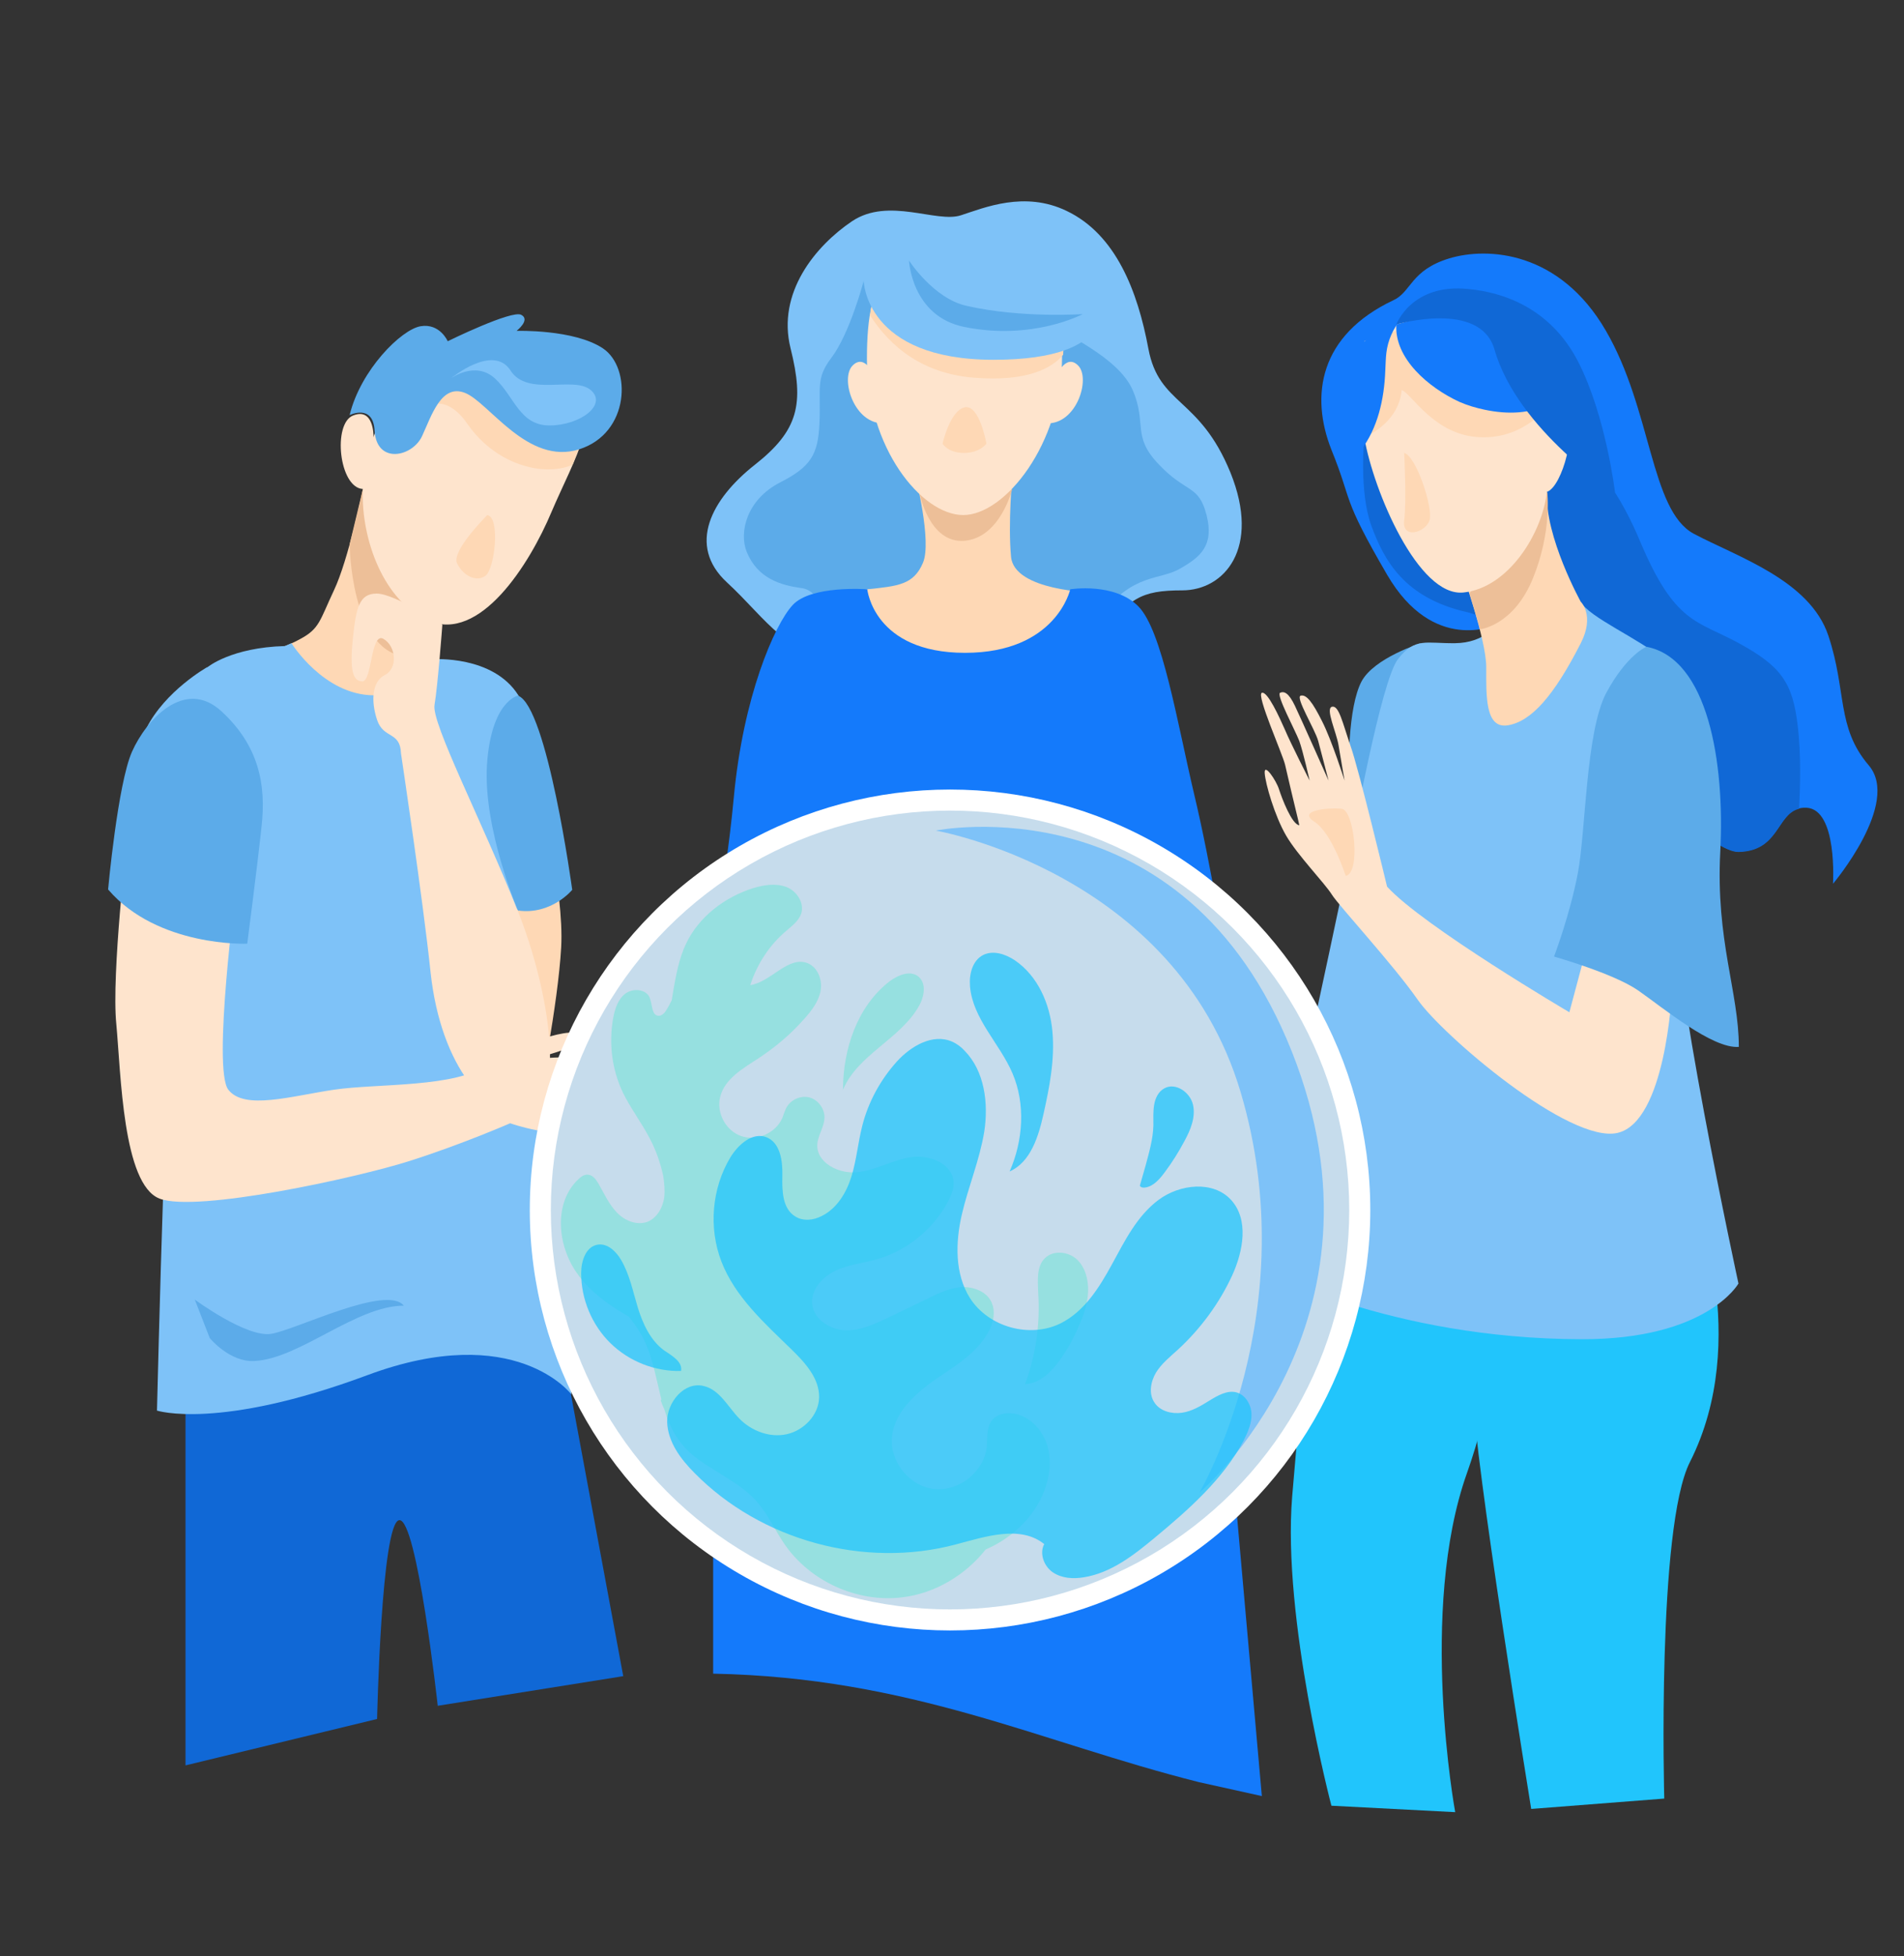 <?xml version="1.0" encoding="utf-8"?>
<!-- Generator: Adobe Illustrator 22.0.1, SVG Export Plug-In . SVG Version: 6.00 Build 0)  -->
<svg version="1.1" id="Layer_1" xmlns="http://www.w3.org/2000/svg" xmlns:xlink="http://www.w3.org/1999/xlink" x="0px" y="0px"
	 viewBox="0 0 533.7 548" style="enable-background:new 0 0 533.7 548;" xml:space="preserve">
<rect x="0" y="0" width="533.7" height="548" fill="#333333" stroke="none"/>
<style type="text/css">
	.st0{fill:#147AFB;}
	.st1{fill:#21C5FC;}
	.st2{fill:#5CABE9;}
	.st3{fill:#1068D6;}
	.st4{fill:#7EC2F8;}
	.st5{fill:#FED8B5;}
	.st6{fill:#EDBF98;}
	.st7{fill:#FEE4CD;}
	.st8{fill:#FFFFFF;}
	.st9{fill:#C6DCEC;}
	.st10{opacity:0.56;fill:#71E2D7;}
	.st11{opacity:0.74;fill:#21C5FC;}
</style>
<path class="st0" d="M338.8,335.3l-138.9-8.2v141.8c55.7,1.1,91.6,19.2,136.2,30.4l17.6,3.9L338.8,335.3z"/>
<path class="st1" d="M368.3,359.1c0,0-3.3,26-6.1,60.2s11,86.6,11,86.6l34.7,1.8c0,0-10.4-56.5,3.3-95c13.6-38.5,4.2-54.7,1.9-53.7
	C410.7,360.1,368.3,359.1,368.3,359.1L368.3,359.1z"/>
<path class="st1" d="M474.8,335.3c0,0,16.3,39.9-1.1,74.3c-9.3,18.3-7.2,94.3-7.2,94.3l-37.3,2.9c0,0-16.3-100.4-16.2-115.6
	s-4-29.4-4-29.4L474.8,335.3z"/>
<path class="st2" d="M398.3,180.2c0,0-13.2,4.1-16.7,10.8c-7.3,14.2-1.2,64.2-1.2,64.2l17.8-53.5v-21.5H398.3z"/>
<path class="st3" d="M52,390.7v103.9l53.7-13c0,0,1.2-55.1,6.2-55.7s10.8,52,10.8,52l52-8.3l-20.5-110.4L52,390.7z"/>
<path class="st4" d="M269.4,60.3c-6.9,2.3-20.3-5.2-30.6,1.7c-10.2,6.9-21.1,20-17.2,35.6s2.2,23-10,32.6s-19.1,22.6-7.8,33
	s16.6,21.1,36.4,23.9c19.7,2.8,60.2,3,68.1-8.2c7.9-11.3,11.4-13.5,23.1-13.5s22.1-11.7,13.5-33c-8.7-21.3-20-18.7-23-34.7
	c-3-16.1-9.1-32-22.9-38.6C287.2,53.4,275.9,58.2,269.4,60.3z"/>
<path class="st2" d="M242.1,78.7c0,0-3.9,14.8-9.1,21.6c-4.4,5.8-2.9,8.3-3.3,18.3c-0.4,8.9-2.5,12.2-11.1,16.6
	c-9.3,4.8-11.5,13.9-9.3,19.4c3.1,7.6,9.7,9.4,15.6,10.2c5.8,0.8,8.9,13.1,14.2,15.3c5.4,2.2,60.8,3.3,69.8-8.1
	c8.9-11.5,16.3-9.4,21.9-12.7c5.6-3.2,9.6-6.4,7.4-15s-5.6-6-13.3-14.1c-7.8-8.1-3.3-11.4-7.4-20.9s-20.1-15.8-20.6-17.6
	C296.3,89.8,242.1,78.7,242.1,78.7L242.1,78.7z"/>
<path class="st5" d="M256.5,133c0,0,4.8,18.7,2.2,24.7c-2.6,6.1-6.9,6.5-15.6,7.4s-5.6,22.6,33,21.7s30.3-20.8,30.3-20.8
	s-22.1-0.4-23-10c-0.9-9.5,0.4-23,0.4-23L256.5,133z"/>
<path class="st6" d="M257.7,138c0,0,2.7,14.4,12.7,13.5s13.3-14.4,13.3-14.4L257.7,138z"/>
<path class="st7" d="M245.3,105.8c0,0-2.7-7-6.3-3.4s0.4,16.6,8.9,16.2C256.3,118.2,245.3,105.8,245.3,105.8L245.3,105.8z"/>
<path class="st7" d="M295.9,105.8c0,0,2.7-7,6.3-3.4s-0.4,16.6-8.9,16.2S295.9,105.8,295.9,105.8L295.9,105.8z"/>
<path class="st7" d="M270.8,71.1c-21.2,0-27.8,4.7-27.8,29.5s15.3,43.7,27,43.7s27.7-20,27.7-44.4S294.9,71.1,270.8,71.1z"/>
<path class="st5" d="M243.9,88.4c3.8,5.8,12,16,28.9,17.4c15.5,1.3,22.3-2.9,25.2-6.4c0.1-1,0.1-2,0.1-3c0-3.3-0.1-6.2-0.2-8.9
	l-51.5-10.3C244.8,80.4,243.9,88.4,243.9,88.4L243.9,88.4z"/>
<path class="st0" d="M243.1,165.1c0,0,1.8,17.8,27.4,17.8s29.5-17.8,29.5-17.8s12.4-2,19.1,4.8s10.9,32.6,15.6,52.5
	c4.8,20,9.1,47.3,9.1,47.3l-145.9,2.6c0,0,5.2-21.2,7.8-49c2.6-27.9,11.3-48.2,16.5-53.8S243.1,165.1,243.1,165.1L243.1,165.1z"/>
<path class="st4" d="M242.1,78.7c0,0,0.4,22.1,36.4,22.1s29.9-16.9,29.9-16.9s-14.8-16.5-30.8-16.5S242.1,78.7,242.1,78.7
	L242.1,78.7z"/>
<path class="st0" d="M390.6,84.1c5-2.3,4.8-8.4,15.6-11.7c10.9-3.3,31-2,43.9,20.2c12.9,22.1,12.5,50.3,24.6,56.9
	c12.2,6.5,32.6,13,37.8,28.6c5.2,15.6,2.2,25.6,11.3,36.3c9.1,10.6-10,33.2-10,33.2s1.3-20.8-7.4-21.3c-8.7-0.4-6.5,12-19.1,12.3
	s-68.1-63.5-68.1-63.5s-17.4,8.2-30.4-14.1s-9.5-20-15.6-35C367.2,110.8,369.8,93.9,390.6,84.1L390.6,84.1z"/>
<path class="st3" d="M487.4,180.2c-11.7-6.4-17.9-5.3-27.7-28.6s-19.8-26.4-19.8-26.4l-57.5-2.6c0,0-1.5,15.2,2,24.7
	s9.1,20.2,26.8,24.2c2.6,0.6,5.2,1.9,7.9,3.7c0.1,0,0.1-0.1,0.1-0.1s0.1,0.1,0.3,0.4c9.5,6.5,19.2,18.9,25.5,27.9
	c16.3,17,35.5,35.4,42.3,35.3c11.4-0.2,10.7-10.6,17-12.1c0.3-5.8,0.6-15.4-0.4-23.3C502.5,191.1,499.1,186.6,487.4,180.2
	L487.4,180.2z"/>
<path class="st4" d="M419.3,175.1c0,0-3.2,5-11.4,5.1s-11.2-1.7-16,4.4s-12.6,49.5-14.8,60.8c-2.2,11.3-23.6,110.1-23.6,110.1
	s35.8,19.6,89.8,19.7c35.2,0.1,44-15.6,44-15.6s-19.5-89.8-18.2-112c1.3-22.1,3.5-57.4-3-63s-20.8-11.7-23-16
	c0,0-14.5,40.5-21.3,31.3C417.6,194,419.3,175.1,419.3,175.1L419.3,175.1z"/>
<path class="st5" d="M409.7,159.9c0,0,6.9,19.2,6.9,27s-0.4,17.4,6.1,16.3c6.5-1.1,12.8-8.1,20.4-23c4-7.8,0-11.6,0-11.6
	s-10.1-18.2-9.5-30.8S409.7,159.9,409.7,159.9L409.7,159.9z"/>
<path class="st7" d="M432.3,122.5c0,0,0.9-8.6,5.6-6c4.8,2.6,0,20-4.3,21.3S432.3,122.5,432.3,122.5L432.3,122.5z"/>
<path class="st6" d="M411.9,166.2l3,10.1c0,0,9.4-1,14.8-14.3s4-24.2,4-24.2L411.9,166.2z"/>
<path class="st7" d="M394.1,89.1c-10,5.3-14.3,18.2-11.7,33.4s15.2,44.8,27.8,43.5s22.1-16.5,23.4-28.2s0.4-28.6-3-38.6
	C427.1,89.1,409.7,80.9,394.1,89.1L394.1,89.1z"/>
<path class="st7" d="M444.9,264.9l-5,18.7c0,0-41-24.1-51.1-35.2c0,0-8-33.3-10.3-39.6c-2.2-6.4-3.2-11.2-5.1-10.8
	c-2,0.4,1.2,7.1,1.8,10.8s1.7,9.9,1.7,9.9s-3.6-11.3-6.3-16.6c-2.7-5.4-4.4-7.6-6-7.2s4,9.4,4.9,12.7s2.9,11.1,2.9,11.1
	s-7.6-17.1-9.4-20.9s-3.1-4.2-4.2-3.7c-1.1,0.6,4.2,10.4,5.4,13.5c1.1,3.1,2.9,11.1,2.9,11.1s-5.4-10.6-6.9-14.2
	c-1.6-3.6-4.9-10.9-6.5-10.4c-1.6,0.6,5.7,16.9,6.5,20.1c2.6,11.3,3.7,15.4,4,17c-2.1-0.2-4.9-7.6-5.7-10.1s-4.2-7.5-4-4.5
	s2.8,12,6,17.5s10.8,13.3,12.8,16.5s17.2,19.6,24.1,29.5s42.5,40.4,56,37.3s15.2-39.1,15.2-39.1L444.9,264.9z"/>
<path class="st2" d="M461.5,181.2c0,0-5.5,2.2-11.3,13c-5.7,10.9-5.7,38.6-7.9,50.3c-2.2,11.7-6.7,23.5-6.7,23.5s16.7,4.7,23.6,9.5
	s20.8,16.4,28.2,15.8c0-15.3-6.5-29.8-5.2-54.7S478.8,184.5,461.5,181.2L461.5,181.2z"/>
<g>
	<path class="st5" d="M264.2,124.3c0,0,1.5,2.6,6,2.6s6.3-2.6,6.3-2.6S268.9,122,264.2,124.3z"/>
	<path class="st5" d="M264.2,124.3c0,0,2.1-9.4,6.3-10.2c4.1-0.7,6,10.2,6,10.2H264.2z"/>
	<path class="st5" d="M393.6,126.9c0,0,0.7,13.5,0,18.9s6,3.4,7.1,0S397,127.8,393.6,126.9L393.6,126.9z"/>
</g>
<path class="st4" d="M58.1,186.9c0,0-11.8,6.6-17.1,17.2s11.2,49.3,8.6,57.3c-2.6,8-5.6,133.8-5.6,133.8s17.2,5.6,58.9-9.9
	c41.6-15.5,57.3,5.4,57.3,5.4l-18.1-189L58.1,186.9z"/>
<path class="st5" d="M101.7,137.1c0,0-4,19.7-8.1,28.3c-4,8.5-4,10.7-9.4,13.6c-5.4,3-10.8,3.9-10.8,3.9s10.8,18,32.3,18.9
	s22.4-15.7,22.4-15.7s-10.3-1.3-11.7-3.6s6.7-13,6.7-13L101.7,137.1z"/>
<path class="st5" d="M151,221c0,0,7.2,28.3,6.3,44.4S151,308,151,308l-14.4-43.5l11.9-13.6L151,221z"/>
<path class="st7" d="M35.7,234.5c0,0-4.5,38.5-3.1,52.4c1.3,13.9,1.8,44.9,12.1,48.9s55.2-5.8,70-10.5s28.3-10.6,28.3-10.6
	s13.9,4.9,17.9,0.9s16.4-4.5,13.3-13.5s-26.8-5-26.8-5s18.4-4,15.3-7.1s-21.9,4.9-26.1,8.2c-8.5,6.6-30.9,5.3-43,7.1
	s-25.1,5.8-29.6,0s2.2-56.5,2.2-56.5L35.7,234.5z"/>
<path class="st6" d="M101.7,137.1L98,152.5c0,0,0.3,29.3,15.2,31.4c3.3-1.5,13.2-15.3,13.2-15.3L101.7,137.1z"/>
<path class="st4" d="M81.7,180.2c0,0,9,14.5,23,14.6s16.7-10.1,16.7-10.1s16.8-1.2,23.9,10.1s-32.2,28.4-49.8,22.6
	s-37.3-30.5-37.3-30.5s6.6-5.5,21.7-5.9"/>
<path class="st7" d="M112.4,211.1c0,0,6.2,41.2,8.3,61.4c2.9,26.6,16.3,41.7,27.1,39s6.5-33.4-2.7-56.4
	c-10-25.1-24.2-52.5-23.3-57.6c0.9-5.2,2.2-22.5,2.2-22.5s-13.4-8.7-18.4-8.7c-4.9,0-5.8,3.9-6.7,12.7s0,11.9,2.7,11.9
	s2.3-14,5.9-11.9s4,8.3,0.4,10.1s-4,7.2-2.2,12.6S112.2,204.8,112.4,211.1z"/>
<path class="st2" d="M30.3,249.2c0,0,2.7-29.6,6.7-38.6s14.8-20.8,25.1-11.3s12.6,20.3,11.2,32.4c-1.3,12.1-4,32.7-4,32.7
	S44.2,265.4,30.3,249.2L30.3,249.2z"/>
<path class="st2" d="M145.2,255.1c9.4,1.3,15.2-5.8,15.2-5.8s-7-51.4-15.2-54.4c0,0-7.5,1.4-8.7,19.4
	C135.4,232.3,145.2,255.1,145.2,255.1z"/>
<path class="st7" d="M104.7,122.2c0,0,0.1-8.1-5.7-5.8c-5.8,2.2-4,20.2,2.7,20.6C108.4,137.5,104.7,122.2,104.7,122.2L104.7,122.2z"
	/>
<path class="st7" d="M120.1,173.9c14.4,6.2,28.3-15.7,34.5-30.5c6.3-14.8,15.3-28.7,6.3-38.1s-21.5-12.6-35.9-6.7
	c-14.4,5.8-22.9,24.7-23.3,38.6C101.2,151,107.5,168.5,120.1,173.9z"/>
<path class="st5" d="M122.7,113.1c0,0,4-0.6,8.2,5.5s10.3,10.6,17.6,12.3s12-0.7,12-0.7l2.9-7.6c0,0-26.5-15.8-32.9-16.5
	c-6.5-0.7-7.7,3.9-7.7,3.9L122.7,113.1L122.7,113.1z"/>
<path class="st2" d="M98,116.3c0,0,6.6-3.3,7,4.4c0.6,9.5,10.6,7.3,13.3,1.5s5.4-14.8,12.1-12.1s17.5,20.3,31.9,15.8
	c14.3-4.5,14.8-22.9,6.7-28.3s-24.2-4.9-24.2-4.9s4-3.1,1.3-4.5s-20.6,7.4-20.6,7.4s-2.2-5.1-7.6-4.2S101.1,103.6,98,116.3L98,116.3
	z"/>
<path class="st5" d="M136.6,144.3c0,0-10.1,10-8.5,13.5c1.7,3.5,5.4,5.4,8,3.5C138.7,159.3,140.3,145,136.6,144.3z"/>
<path class="st5" d="M382.4,122.5c0,0,9.6-3.7,10.5-13.2c2.7,0.8,9.1,12.8,22.1,13.2c13,0.5,19.8-9.8,19.8-9.8l-21.7-17.2l-15.8-6.3
	l-5.9,3.5l-8.9,2.8l-0.4,12.2l-0.5,7.9L382.4,122.5z"/>
<path class="st0" d="M391.4,90.9c-0.6,9.5,9,17.7,17.7,21.7c2.3,1,4.7,1.7,7.1,2.2c6.2,1.3,13.1,1.3,18.6-2.1
	c-2-4.8-4.1-9.5-6.1-14.3c-0.9-2.2-1.9-4.4-3.3-6.3c-2.8-3.7-7.2-5.8-11.6-7.2"/>
<path class="st0" d="M379.6,126.4c-1.5-2-2-4.5-2.5-7c-1-5.5-2-11.3,0.1-16.4c1.8-4.7,5.9-8.1,9.8-11.2c1.7-1.3,3.7-2.7,5.8-2.5
	c-2.3,2.7-3.8,6.1-4.2,9.6c-0.2,1.7-0.2,3.3-0.3,5c-0.3,7.9-2.1,16.1-6.9,22.3c-0.3,0.3-0.6,0.7-1,0.7
	C380.1,126.9,379.8,126.6,379.6,126.4L379.6,126.4z"/>
<path class="st2" d="M254.8,73c0,0,0.7,15.6,15.5,18.6c19.2,3.9,33.2-3.6,33.2-3.6s-17.1,1.2-32.5-2.3C261.7,83.7,254.8,73,254.8,73
	z"/>
<path class="st2" d="M58.8,374.9c0,0,5.6,6.8,12.5,6.4c12.7-0.6,28.5-15.5,41.9-15.5c-4.9-6-30.3,6.8-37.2,7.9s-21.4-9.6-21.4-9.6
	L58.8,374.9z"/>
<path class="st4" d="M126.4,106c0,0,6.8-5,12.3,0s6.9,13.3,15.5,13.2s16.1-5.9,11.4-9.9c-4.7-4.1-17.7,2-22.5-5.5
	C138.2,96.2,126.4,106,126.4,106L126.4,106z"/>
<path class="st3" d="M391.4,90.9c0,0,23.5-6.9,27.5,7c6.5,22.6,33.8,40.1,33.8,40.1s-2.5-21.3-10.3-36.6
	c-7.8-15.2-21.2-19.5-30.6-20.4C395.7,79.2,391.4,90.9,391.4,90.9z"/>
<path class="st5" d="M377.2,245.4c0,0-3.8-12-8.8-15.2s4.1-4,7.7-3.6C379.6,227,381.5,244.6,377.2,245.4z"/>
<circle class="st8" cx="266.3" cy="339" r="117.8"/>
<circle class="st9" cx="266.3" cy="339" r="111.9"/>
<path class="st4" d="M262.3,232.7c0,0,67,11.6,85.4,73.1s-11.5,112.4-11.5,112.4s56.2-47.5,25.9-123.6S262.3,232.7,262.3,232.7
	L262.3,232.7z"/>
<path class="st10" d="M293.1,403.7c-1.6-3.9-5-7.1-9.1-7.7c-2.2-0.3-4.7,0.2-6,2c-1.5,2-1.2,4.8-1.4,7.3
	c-0.7,6.9-7.6,12.5-14.5,11.9s-12.6-7.4-12.1-14.3c0.5-6.8,6-12,11.6-16c5.6-3.9,11.8-7.4,15.2-13.3c1.6-2.6,2.4-6,1.1-8.8
	c-1.4-3-5-4.3-8.3-4.2c-3.3,0.2-6.3,1.6-9.3,3.1c-3.7,1.8-7.5,3.6-11.2,5.4c-3.8,1.8-7.8,3.7-12,3.6s-8.7-2.8-9.4-7
	c-0.6-4.1,2.6-7.8,6.3-9.6s7.9-2.2,11.8-3.3c8.4-2.4,15.8-8.4,19.9-16.1c0.9-1.7,1.7-3.6,1.6-5.5c-0.3-5.2-6.8-7.8-12-7
	s-9.9,3.7-15,4.2c-5.2,0.6-11.6-2.7-11.2-7.9c0.2-2.5,1.9-4.7,2-7.3c0.1-2.5-1.7-5-4.1-5.7s-5.2,0.5-6.5,2.7c-0.5,0.9-0.8,2-1.2,3
	c-1.8,4.2-7.1,6.6-11.5,5.1s-7.1-6.6-5.9-11.1c1.3-5,6.4-7.9,10.7-10.7c4.7-3.1,9-6.7,12.7-10.9c2.1-2.3,4.1-4.9,4.7-7.9
	s-0.7-6.6-3.5-7.8c-5.5-2.3-10.3,5.2-16.2,6.1c1.9-5.9,5.4-11.3,10.2-15.3c1.6-1.4,3.4-2.7,4.1-4.8c0.9-3-1.3-6.3-4.2-7.4
	s-6.2-0.6-9.2,0.3c-8,2.5-15.3,8-18.9,15.6c-2,4.2-2.8,8.8-3.6,13.3c-0.1,0.8-0.3,1.7-0.4,2.5c-0.4,0.9-0.9,1.8-1.4,2.6
	c-0.5,0.9-1.3,1.8-2.3,1.8c-2-0.1-1.7-3.2-2.5-5.1c-1-2.4-4.6-2.7-6.7-1.2s-3,4.2-3.5,6.8c-1.3,7.1-0.4,14.5,2.7,21
	c2.2,4.5,5.3,8.5,7.6,13c1.7,3.2,2.9,6.7,3.7,10.3c0.3,2,0.5,4,0.3,6c-0.4,2.9-2,5.8-4.7,6.9c-3,1.1-6.4-0.3-8.6-2.6s-3.5-5.2-5.1-8
	c-0.7-1.2-1.6-2.5-3-2.6c-1-0.1-2,0.6-2.7,1.3c-7,6.6-5.9,18.6-0.3,26.4c3.7,5.2,8.9,8.9,14.5,12.1c2.4,3,4.4,6.2,5.6,9.8
	c1.6,4.6,2.4,9.1,3.5,13.4l-0.2,0.2c0.3,0.9,0.6,1.7,1,2.5c1.6,5.3,4.1,10.2,9.7,14.2s12.2,6.9,16.6,12.1c2.9,3.5,4.8,7.7,7.4,11.5
	c7.2,10.5,20.5,16.5,33.1,14.9c9.1-1.1,17.6-6.2,23.3-13.4c7.9-3.4,14.5-9.9,17-18.1C294.5,412,294.7,407.6,293.1,403.7L293.1,403.7
	z"/>
<path class="st11" d="M275.7,267.5c2.8-1.3,6.1-0.2,8.7,1.5c6.5,4.4,9.9,12.2,10.6,20s-0.8,15.5-2.5,23.1
	c-1.4,6.3-3.6,13.5-9.5,16.1c3.8-8.6,4.5-18.9,0.8-27.5c-3.6-8.4-11.1-15.2-11.9-24.3C271.6,272.9,272.6,269,275.7,267.5
	L275.7,267.5z"/>
<path class="st10" d="M257.3,273.5c2.5,1.9,1.8,5.8,0.2,8.5c-5.3,9.2-17.1,13.5-21.2,23.3c0-11.4,4-23.4,13.1-30.4
	C251.7,273.2,255,271.8,257.3,273.5L257.3,273.5z"/>
<path class="st11" d="M326.4,304.9c3.1-1.7,7.2,1.1,8,4.6s-0.7,7.1-2.4,10.2c-1.6,3-3.4,5.9-5.5,8.7c-1.4,1.9-3.2,4-5.5,4.3
	c-0.6,0.1-1.2,0-1.5-0.5c0.5-1.9,1.1-3.7,1.6-5.6c1-3.7,2.1-7.5,2.2-11.3c0-1.9-0.1-3.8,0.2-5.7S324.7,305.8,326.4,304.9z"/>
<path class="st10" d="M292.9,352.5c2.3-2.3,6.5-1.9,8.9,0.3s3.3,5.7,3.2,9c-0.1,3-1,6-2.2,8.8c-1.4,3.4-3.1,6.7-5.2,9.7
	c-2.5,3.7-5.9,7.3-10.3,7.5c3.1-8.2,4.3-17,3.7-25.8C290.9,358.7,290.5,354.8,292.9,352.5L292.9,352.5z"/>
<path class="st11" d="M190.9,384.1c-7.3,0.2-14.6-2.7-19.8-7.8s-8.2-12.3-8.2-19.6c0-3.4,1.3-7.5,4.7-8c2.7-0.4,5.1,1.9,6.5,4.3
	c2.4,4.1,3.3,8.8,4.7,13.4c1.4,4.5,3.5,9.1,7.3,11.9C188.3,379.8,191.4,381.5,190.9,384.1L190.9,384.1z"/>
<path class="st11" d="M266.8,291.8c1.4,0.6,2.6,1.5,3.6,2.6c5.6,5.7,6.7,14.7,5.5,22.6c-1.3,8-4.5,15.5-6.3,23.3s-2,16.6,2.3,23.4
	c5.2,8.1,16.7,11.3,25.3,7.1c6.7-3.3,10.9-10,14.5-16.6s7-13.5,13-18s15.4-5.5,20.4,0s3.4,14.3,0.3,21.1
	c-3.6,7.8-8.8,14.9-15.2,20.8c-2.2,2-4.6,3.9-6.2,6.5c-1.5,2.6-2.1,6-0.3,8.5c1.6,2.3,4.8,3.1,7.6,2.7s5.3-1.9,7.7-3.4
	c2.3-1.4,5-3,7.6-2.3c2.5,0.7,4.1,3.4,4.2,6s-1,5.1-2.2,7.5c-5.8,10.9-15.4,19.3-24.9,27.2c-5.9,4.9-12.3,9.9-19.9,11.1
	c-3,0.5-6.2,0.3-8.7-1.4s-3.8-5.3-2.4-7.9c-6.7-5.4-16.5-2.1-24.8,0.1c-25.6,6.8-54.6-1.1-73.2-20c-3.9-3.9-7.5-8.7-7.7-14.3
	c-0.1-5.5,4.8-11.4,10.2-10.1c4.5,1,6.8,5.8,10,9.1c3.4,3.5,8.6,5.5,13.4,4.4s8.9-5.4,9-10.3c0.1-5.3-3.9-9.7-7.7-13.4
	c-7.6-7.4-15.9-14.8-19.7-24.7c-3.6-9.4-2.7-20.4,2.5-29.1c2.2-3.6,6.2-7.2,10.1-5.7s4.6,6.6,4.5,10.8s0,9.2,3.6,11.4
	c2.2,1.4,5.1,1.1,7.4-0.1c4.3-2.1,7-6.6,8.4-11.2s1.8-9.4,3-14.1c1.7-6.7,5.1-12.9,9.7-18C255.3,293.1,261.4,289.5,266.8,291.8
	L266.8,291.8z"/>
</svg>

